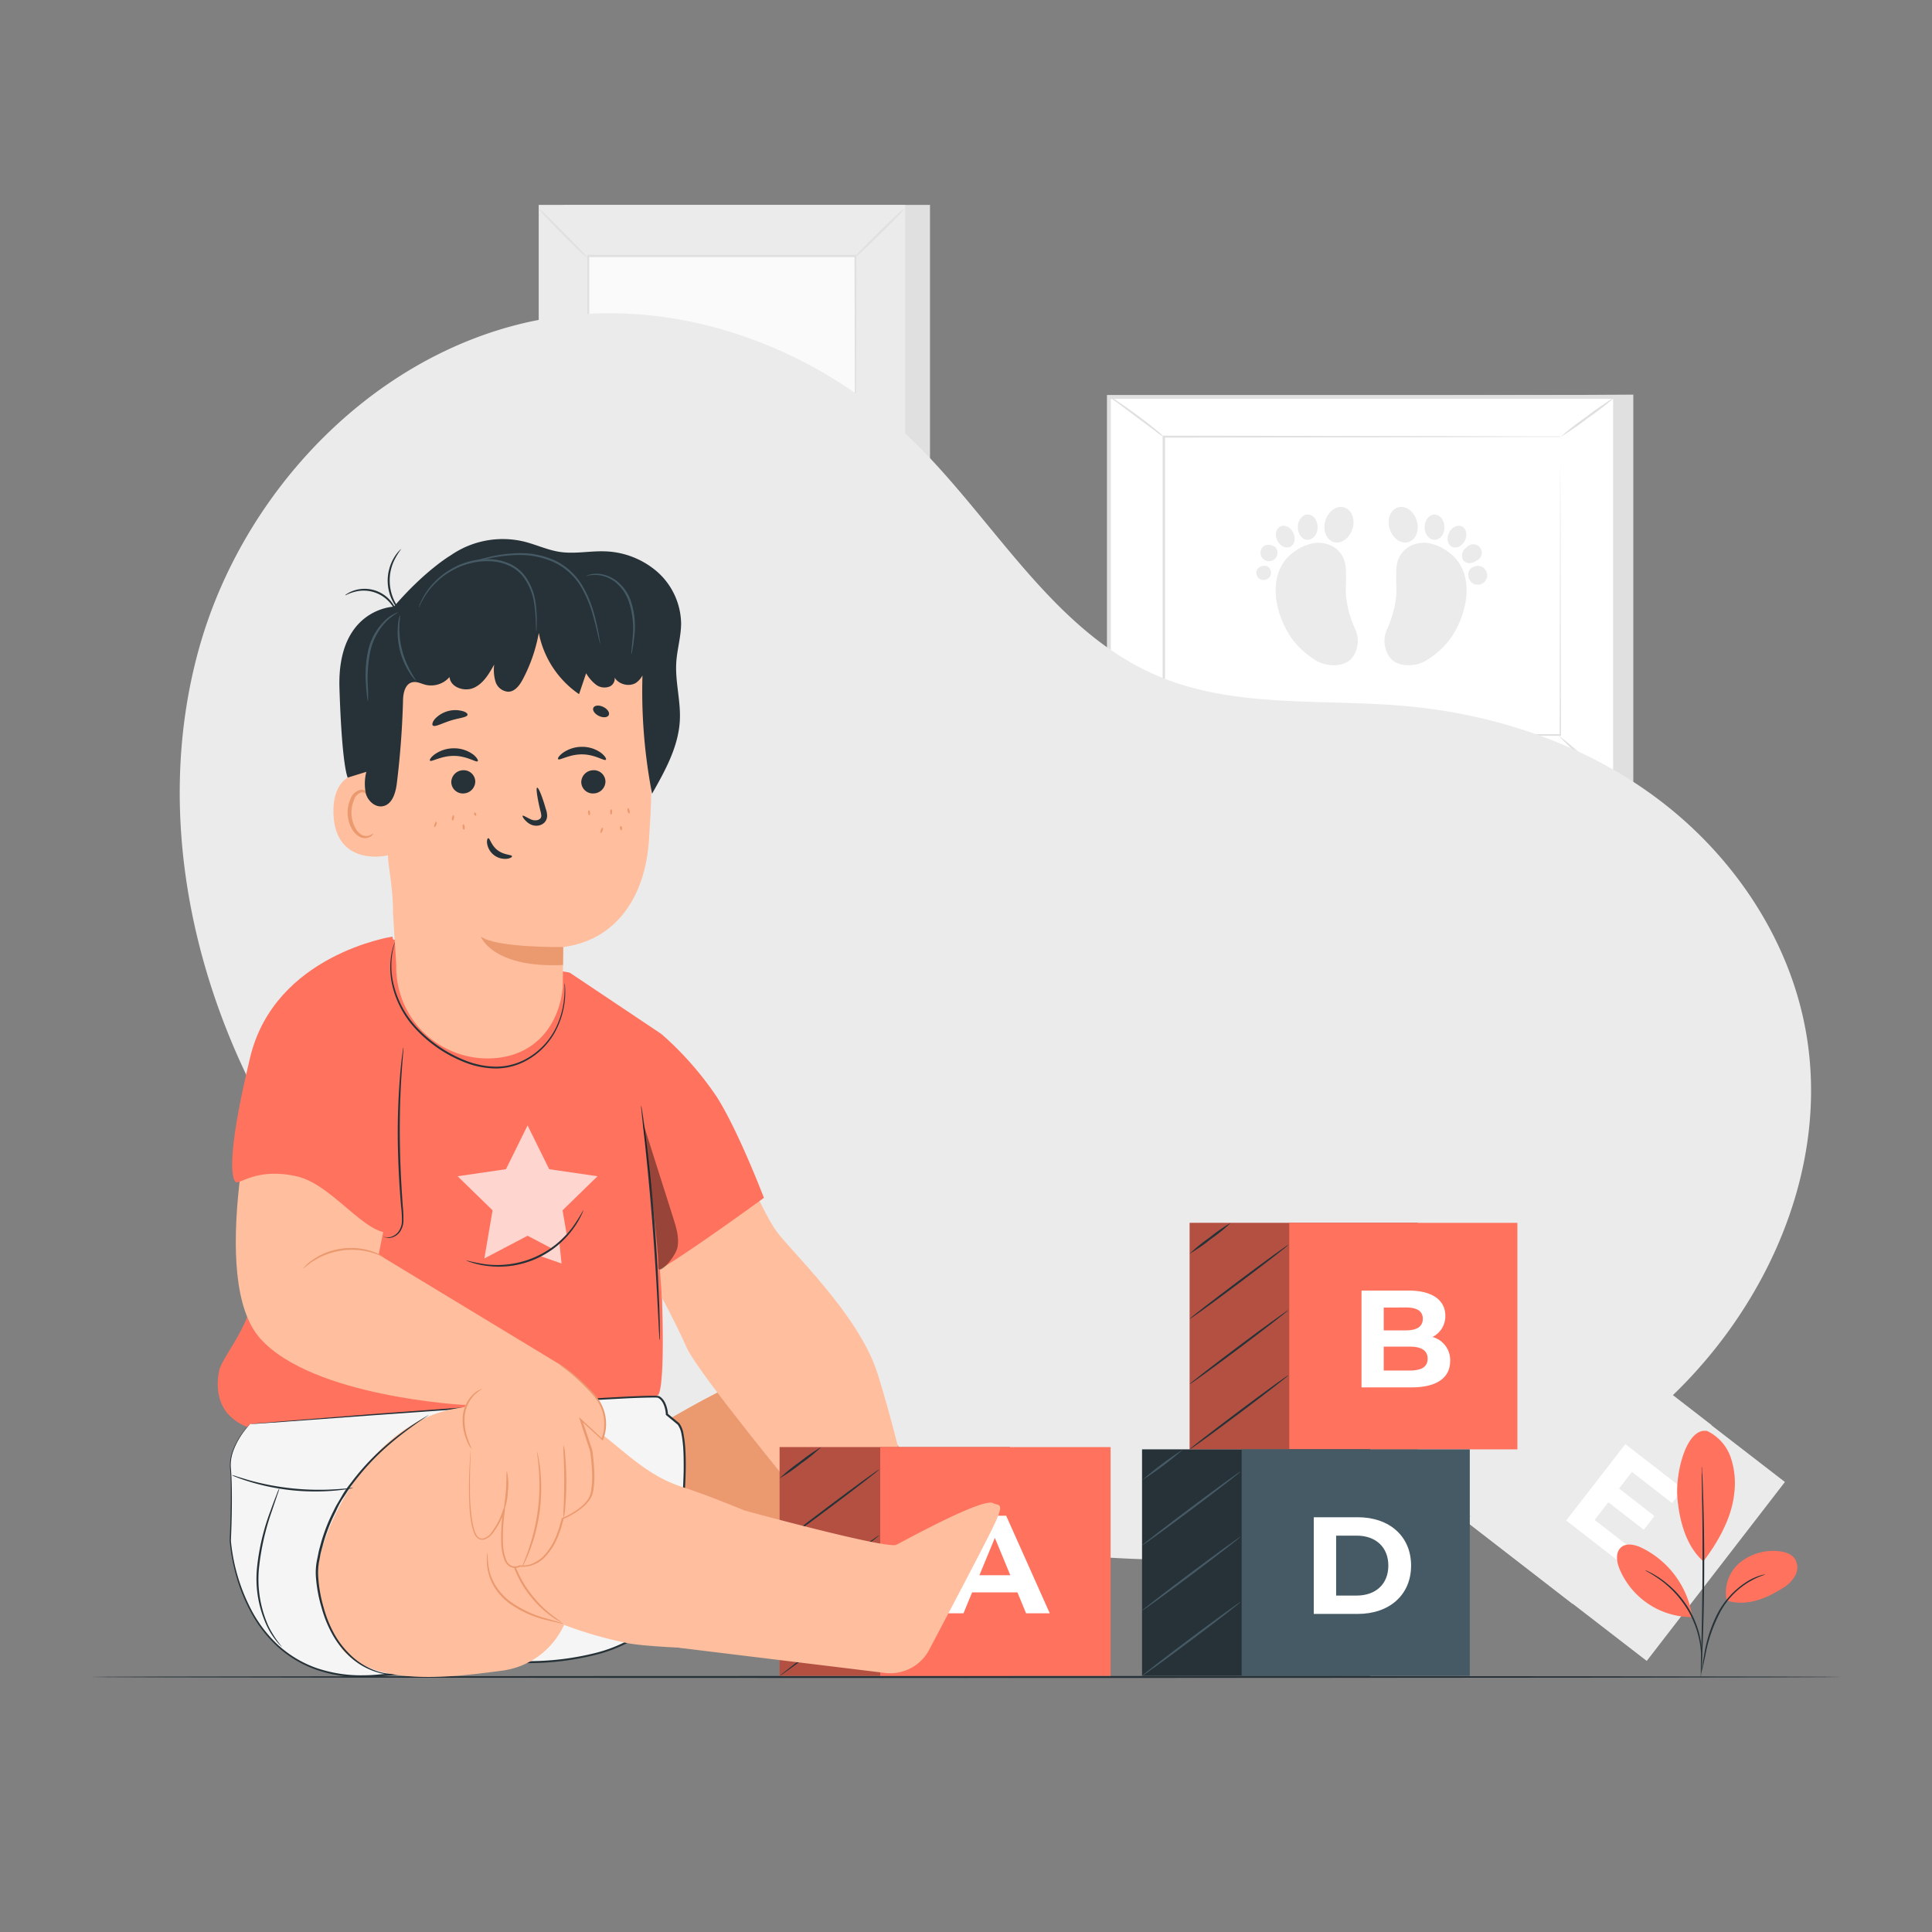 <svg xmlns="http://www.w3.org/2000/svg" viewBox="0 0 500 500"><rect x="0" y="0" width="500" height="500" fill="#808080" stroke="none"/><g id="background-complete"><rect x="145.84" y="53.03" width="94.84" height="98.86" style="fill:#e0e0e0"></rect><rect x="139.42" y="53.03" width="94.84" height="98.86" style="fill:#ebebeb"></rect><rect x="152.17" y="66.32" width="69.34" height="72.28" style="fill:#fafafa"></rect><path d="M152.17,139.08a13.35,13.35,0,0,1-1.73,2c-1.12,1.16-2.68,2.74-4.42,4.46s-3.35,3.25-4.52,4.35a13.37,13.37,0,0,1-2,1.69,13.43,13.43,0,0,1,1.72-2c1.11-1.16,2.68-2.74,4.43-4.46s3.35-3.26,4.53-4.36A11.88,11.88,0,0,1,152.17,139.08Z" style="fill:#e0e0e0"></path><path d="M221.51,138.9a13.06,13.06,0,0,1,2,1.73c1.16,1.12,2.74,2.68,4.45,4.42s3.26,3.35,4.35,4.52a13.37,13.37,0,0,1,1.69,2,13.11,13.11,0,0,1-1.95-1.72c-1.17-1.11-2.75-2.68-4.47-4.43s-3.26-3.35-4.35-4.53A12.34,12.34,0,0,1,221.51,138.9Z" style="fill:#e0e0e0"></path><path d="M221.32,66.51a13.06,13.06,0,0,1,1.73-2c1.12-1.16,2.68-2.74,4.42-4.46s3.35-3.25,4.52-4.34a12.62,12.62,0,0,1,2-1.69,13.11,13.11,0,0,1-1.72,2c-1.11,1.16-2.68,2.75-4.43,4.47s-3.35,3.26-4.53,4.35A12.34,12.34,0,0,1,221.32,66.51Z" style="fill:#e0e0e0"></path><path d="M152,66.69A13.9,13.9,0,0,1,150,65c-1.17-1.11-2.74-2.67-4.46-4.41s-3.26-3.35-4.35-4.53a12.78,12.78,0,0,1-1.69-2,12.89,12.89,0,0,1,1.95,1.73c1.17,1.11,2.75,2.67,4.47,4.42s3.26,3.36,4.35,4.53A12,12,0,0,1,152,66.69Z" style="fill:#e0e0e0"></path><path d="M221.32,138.6s0-.12,0-.35,0-.58,0-1q0-1.35,0-3.9c0-3.41,0-8.39-.06-14.72,0-12.66-.07-30.7-.12-52.3l.23.22-69.14,0h0l.26-.26c0,26.53,0,51.35,0,72.28l-.22-.23,50.08.12,14.06.06,3.72,0h1l.33,0h-1.24l-3.68,0-14,.06-50.22.11H152v-.22c0-20.93,0-45.75,0-72.28v-.26h.27l69.14,0h.23v.23c-.05,21.66-.09,39.75-.12,52.44,0,6.31,0,11.27-.06,14.68,0,1.67,0,3,0,3.85,0,.42,0,.75,0,1S221.32,138.6,221.32,138.6Z" style="fill:#e0e0e0"></path><rect x="193.93" y="99.6" width="1.72" height="14.54" transform="translate(2.77 218.64) rotate(-58.95)" style="fill:#e0e0e0"></rect><path d="M189,100.79a2.2,2.2,0,0,1,.75,3h0a2.2,2.2,0,0,1-3,.75l-.66-.39a2.21,2.21,0,0,1-.75-3h0a2.2,2.2,0,0,1,3-.75Z" style="fill:#ebebeb"></path><path d="M183,85.28a12.4,12.4,0,1,1-17,4.23A12.41,12.41,0,0,1,183,85.28Z" style="fill:#ebebeb"></path><path d="M183.4,85.56l-.43-.28a12.5,12.5,0,0,0-4.85-1.68c-1.77,7.28-6.53,14.22-11.72,19.4a12.28,12.28,0,0,0,3.77,3.53l.67.37C177,101.42,182.24,93.78,183.4,85.56Z" style="fill:#fafafa"></path><path d="M200.64,110.39a4.78,4.78,0,1,0,6.56-1.63A4.76,4.76,0,0,0,200.64,110.39Zm6.93,4.18a3.32,3.32,0,1,1-1.13-4.55A3.32,3.32,0,0,1,207.57,114.57Z" style="fill:#e0e0e0"></path><path d="M174,94.54c.13-.22,1.83.15,1.83.15s1-1.43,1.17-1.42.42,1.79.42,1.79a7.78,7.78,0,0,1,1.71.66c0,.18-1.57,1-1.57,1s.08,1.75-.11,1.83-1.39-1.2-1.39-1.2a7.78,7.78,0,0,1-1.78.47c-.18-.11.71-1.7.71-1.7S173.84,94.75,174,94.54Z" style="fill:#e0e0e0"></path><path d="M177.17,87.94c.08-.23,1.82-.24,1.82-.24s.63-1.61.83-1.64.8,1.65.8,1.65a7.6,7.6,0,0,1,1.81.28c.08.16-1.32,1.27-1.32,1.27s.46,1.69.29,1.82-1.62-.87-1.62-.87a7.29,7.29,0,0,1-1.63.83c-.21-.06.33-1.8.33-1.8S177.09,88.18,177.17,87.94Z" style="fill:#e0e0e0"></path><path d="M169.44,100.51c-.17.18.64,1.72.64,1.72s-1.13,1.31-1.07,1.5,1.84-.07,1.84-.07.92,1.49,1.1,1.47.5-1.76.5-1.76,1.71-.38,1.74-.59-1.53-1-1.53-1a7.61,7.61,0,0,0,0-1.84c-.15-.15-1.45,1.13-1.45,1.13S169.61,100.33,169.44,100.51Z" style="fill:#e0e0e0"></path><path d="M262.13,189s11.25,1.05,6.07,25.8-9.93,37.6-9.93,37.6-.59,5.58,3.87,5.21,13.41-4.41,16.71.27c3.43,4.86.9,11-5.82,17.63s-20.93,21.67-22.21,23-2.13,4.11,1,4.34,24.71-3.3,25.77,7.07-20.7,25.73-23.05,27.46-2.67,3-2.06,4.38,7.76-.49,14-1.24S279.89,340,280,346s-11,21.78-44.8,34.64l-16.06,4.93-12.54-11.29c-25.37-25.79-28.87-44.73-26.26-50.17s9.36-2.58,14.67.69,11,8,12.17,6.95,1.37-2.3-.05-4.85-14.78-25.59-9.49-34.57,23.47,3.26,26.37,4.33,3.25-1.8,2.67-3.54-7.22-21.38-10.57-30.2-3.09-15.47,2.06-18.45c5-2.88,11.4,4.52,15.3,6.72s5.69-3.12,5.69-3.12,1-13.66,6.66-38.31S262.36,189,262.36,189" style="fill:#f5f5f5"></path><path d="M257.54,211.12a3.56,3.56,0,0,1-.07.46c-.07.33-.16.77-.27,1.33L256.1,218,252,236.69c-3.42,15.83-8.13,37.63-13.33,61.72s-9.92,45.94-13.51,61.7c-1.81,7.85-3.28,14.21-4.31,18.65-.52,2.17-.93,3.87-1.22,5.06-.14.55-.25,1-.33,1.31a1.92,1.92,0,0,1-.14.44,3.92,3.92,0,0,1,.07-.45c.07-.33.16-.77.27-1.33l1.1-5.09L224.7,360c3.47-15.78,8.17-37.61,13.33-61.73s9.92-45.93,13.51-61.69c1.81-7.85,3.28-14.21,4.31-18.65.52-2.17.93-3.87,1.22-5.06l.33-1.32A2.57,2.57,0,0,1,257.54,211.12Z" style="fill:#e0e0e0"></path><path d="M266.57,264a37.9,37.9,0,0,1-3.53,2.83l-8.61,6.67c-3.36,2.61-6.42,5-8.69,6.59-1.13.81-2.07,1.45-2.72,1.87a4.11,4.11,0,0,1-1.07.59c0-.07,1.33-1.11,3.52-2.83L254,273c3.36-2.61,6.46-4.92,8.74-6.52,1.14-.8,2.08-1.44,2.74-1.86A4.08,4.08,0,0,1,266.57,264Z" style="fill:#e0e0e0"></path><path d="M240.56,281.81c-.15.1-4.85-6.32-10.5-14.35s-10.11-14.62-10-14.72,4.85,6.32,10.51,14.35S240.71,281.71,240.56,281.81Z" style="fill:#e0e0e0"></path><path d="M233.47,324.79a4.57,4.57,0,0,1-1.07-.64c-.67-.44-1.6-1.11-2.75-2-2.29-1.7-5.4-4.12-8.69-7s-6.13-5.59-8.13-7.62c-1-1-1.79-1.86-2.33-2.45a4.71,4.71,0,0,1-.78-1,37.83,37.83,0,0,1,3.43,3.09c2.08,1.94,5,4.61,8.24,7.46s6.33,5.32,8.54,7.11A36.86,36.86,0,0,1,233.47,324.79Z" style="fill:#e0e0e0"></path><path d="M260.53,313.84a26.1,26.1,0,0,1-3.88,1.76c-2.43,1-5.81,2.37-9.55,3.83s-7.14,2.74-9.61,3.64a28,28,0,0,1-4.06,1.33,28.75,28.75,0,0,1,3.89-1.76c2.43-1,5.8-2.36,9.55-3.82s7.14-2.75,9.61-3.65A28.59,28.59,0,0,1,260.53,313.84Z" style="fill:#e0e0e0"></path><path d="M259.09,352.58a6.39,6.39,0,0,1-1.32.64l-3.7,1.51c-3.14,1.25-7.48,2.93-12.29,4.75s-9.19,3.44-12.37,4.58l-3.77,1.32a6.36,6.36,0,0,1-1.41.4,6,6,0,0,1,1.32-.64l3.7-1.51c3.14-1.25,7.48-2.93,12.29-4.75s9.19-3.44,12.36-4.58l3.78-1.32A6.21,6.21,0,0,1,259.09,352.58Z" style="fill:#e0e0e0"></path><path d="M225,365.23a7.83,7.83,0,0,1-1.29-.89c-.81-.61-2-1.52-3.37-2.65-2.81-2.28-6.62-5.51-10.69-9.24s-7.62-7.25-10.13-9.85c-1.25-1.31-2.25-2.38-2.93-3.13a7.85,7.85,0,0,1-1-1.21,6.39,6.39,0,0,1,1.19,1l3.07,3c2.59,2.52,6.18,6,10.24,9.7s7.82,7,10.55,9.37l3.23,2.8A7.23,7.23,0,0,1,225,365.23Z" style="fill:#e0e0e0"></path><rect x="372.32" y="344.33" width="58.62" height="59.04" transform="translate(-139.92 462.16) rotate(-52.21)" style="fill:#e0e0e0"></rect><rect x="392.69" y="360.13" width="58.62" height="59.04" transform="matrix(0.61, -0.79, 0.79, 0.61, -144.51, 484.38)" style="fill:#ebebeb"></rect><path d="M423.47,401.7l-2.85,3.67-15.3-11.87,15.32-19.76,14.94,11.58L432.74,389l-10.4-8.06L419,385.22l9.17,7.12-2.75,3.56-9.18-7.12-3.55,4.58Z" style="fill:#fff"></path><path d="M392.24,379.43c0,.14-7.15.15-15.95,0s-16-.37-16-.51,7.14-.15,16,0S392.24,379.28,392.24,379.43Z" style="fill:#ebebeb"></path><path d="M402.58,366.09c0,.14-7.14.15-15.95,0s-15.95-.37-15.95-.51,7.15-.15,16,0S402.58,366,402.58,366.09Z" style="fill:#ebebeb"></path><path d="M412.92,352.75c0,.15-7.14.15-15.95,0s-16-.37-16-.51,7.15-.15,16,0S412.93,352.61,412.92,352.75Z" style="fill:#ebebeb"></path><path d="M404.68,339.12a41.26,41.26,0,0,1-6.66.16,41.94,41.94,0,0,1-6.66-.37,43.69,43.69,0,0,1,6.67-.15A44.17,44.17,0,0,1,404.68,339.12Z" style="fill:#ebebeb"></path><rect x="294.66" y="257.86" width="59.04" height="58.62" style="fill:#ebebeb"></rect><rect x="320.44" y="257.86" width="59.04" height="58.62" style="fill:#f5f5f5"></rect><path d="M337.56,287.93c0-7.54,5.79-12.93,13.58-12.93a12.91,12.91,0,0,1,10.29,4.43l-3.72,3.43a8,8,0,0,0-6.29-2.93,8,8,0,0,0,0,16,8,8,0,0,0,6.29-3l3.72,3.43c-2.36,2.9-6,4.47-10.33,4.47C343.35,300.87,337.56,295.47,337.56,287.93Z" style="fill:#fff"></path><path d="M320.17,297.33c.09.12-5.55,4.5-12.6,9.78s-12.83,9.49-12.91,9.37,5.55-4.49,12.6-9.78S320.09,297.22,320.17,297.33Z" style="fill:#e0e0e0"></path><path d="M320.17,280.45c.09.12-5.55,4.5-12.6,9.79s-12.83,9.48-12.91,9.36,5.55-4.49,12.6-9.78S320.09,280.34,320.17,280.45Z" style="fill:#e0e0e0"></path><path d="M320.17,263.58c.09.11-5.55,4.49-12.6,9.78s-12.83,9.48-12.91,9.37,5.55-4.5,12.6-9.79S320.09,263.46,320.17,263.58Z" style="fill:#e0e0e0"></path><path d="M305.3,257.86a43.1,43.1,0,0,1-5.16,4.2,43.7,43.7,0,0,1-5.48,3.79,41.48,41.48,0,0,1,5.16-4.21A42.92,42.92,0,0,1,305.3,257.86Z" style="fill:#e0e0e0"></path><polygon points="422.7 102.13 422.7 203.54 291.71 203.54 286.99 102.84 422.7 102.13" style="fill:#e0e0e0"></polygon><rect x="302.07" y="87.64" width="100.82" height="130.99" transform="translate(199.35 505.62) rotate(-90)" style="fill:#fff"></rect><path d="M418.48,204.05h-132V102.22h132Zm-131-1h130V103.22h-130Z" style="fill:#e0e0e0"></path><rect x="301.18" y="113.08" width="102.61" height="77.19" style="fill:#fff"></rect><path d="M403.79,113.08l-.49,0h-1.45l-5.59,0-21,.06-74,.12.24-.24c0,23.16,0,49.44,0,77.19h0l-.26-.26,102.61.05-.21.21c.05-23.32.08-42.59.11-56.05,0-6.73,0-12,.06-15.6,0-1.8,0-3.17,0-4.11s0-1.43,0-1.43,0,.46,0,1.38,0,2.29,0,4.07c0,3.59,0,8.85.06,15.56,0,13.49.06,32.8.11,56.18v.22h-.22l-102.61,0h-.26v-.26h0c0-27.75,0-54,0-77.19v-.23h.23l74.19.11,21,.07,5.54,0h1.89Z" style="fill:#e0e0e0"></path><path d="M287,102.49a11.94,11.94,0,0,1,2.22,1.36c1.33.89,3.15,2.16,5.11,3.61s3.71,2.83,4.94,3.86a12.52,12.52,0,0,1,1.92,1.76,12.32,12.32,0,0,1-2.14-1.47l-5-3.73-5-3.73A13.82,13.82,0,0,1,287,102.49Z" style="fill:#e0e0e0"></path><path d="M418,102.72a73.8,73.8,0,0,1-6.94,5.39,73.12,73.12,0,0,1-7.25,5,75.82,75.82,0,0,1,6.94-5.39A73.12,73.12,0,0,1,418,102.72Z" style="fill:#e0e0e0"></path><line x1="417.98" y1="203.55" x2="403.27" y2="190.27" style="fill:#fff"></line><path d="M403.27,190.27a94.75,94.75,0,0,1,7.53,6.45,92.07,92.07,0,0,1,7.18,6.83,94.75,94.75,0,0,1-7.53-6.45A94.32,94.32,0,0,1,403.27,190.27Z" style="fill:#e0e0e0"></path><path d="M287,203.55a84.68,84.68,0,0,1,6.85-6.53,85.56,85.56,0,0,1,7.2-6.15,86.78,86.78,0,0,1-6.85,6.53A87.9,87.9,0,0,1,287,203.55Z" style="fill:#e0e0e0"></path><path d="M348.41,154.8a20.17,20.17,0,0,1-.08-3.23c.07-1.27,0-2.57,0-3.84-.05-4.53-3.07-7.32-7.52-7.27a11.55,11.55,0,0,0-5.77,2.26c-7.9,5.41-5,17.31,0,23.47a22.17,22.17,0,0,0,5.8,4.9c2.75,1.52,7.3,1.63,9.2-1a7.25,7.25,0,0,0,.72-7.17A27.79,27.79,0,0,1,348.41,154.8Z" style="fill:#ebebeb"></path><path d="M350,136.91c-.78,2.46-3,4-4.91,3.35s-2.86-3.11-2.07-5.58,3-4,4.91-3.35S350.83,134.44,350,136.91Z" style="fill:#ebebeb"></path><path d="M341,136.47c0,1.81-1.19,3.26-2.61,3.24s-2.54-1.5-2.52-3.31,1.19-3.26,2.61-3.24S341,134.66,341,136.47Z" style="fill:#ebebeb"></path><path d="M334.7,137.88c.7,1.46.35,3.09-.79,3.64s-2.64-.18-3.35-1.64-.35-3.09.79-3.64S334,136.42,334.7,137.88Z" style="fill:#ebebeb"></path><path d="M330.11,141.65a2.2,2.2,0,1,1-3.46.07C327.35,140.78,328.9,140.75,330.11,141.65Z" style="fill:#ebebeb"></path><path d="M328,146.58a1.9,1.9,0,1,1-2.79,1.09A2.15,2.15,0,0,1,328,146.58Z" style="fill:#ebebeb"></path><path d="M361.28,154.8a20.17,20.17,0,0,0,.08-3.23c-.06-1.27,0-2.57,0-3.84.05-4.53,3.08-7.32,7.53-7.27a11.55,11.55,0,0,1,5.76,2.26c7.91,5.41,5,17.31,0,23.47a22,22,0,0,1-5.8,4.9c-2.75,1.52-7.3,1.63-9.2-1a7.27,7.27,0,0,1-.72-7.17A27.49,27.49,0,0,0,361.28,154.8Z" style="fill:#ebebeb"></path><path d="M359.65,136.91c.79,2.46,3,4,4.92,3.35s2.85-3.11,2.07-5.58-3-4-4.92-3.35S358.87,134.44,359.65,136.91Z" style="fill:#ebebeb"></path><path d="M368.69,136.47c0,1.81,1.19,3.26,2.61,3.24s2.55-1.5,2.52-3.31-1.19-3.26-2.61-3.24S368.67,134.66,368.69,136.47Z" style="fill:#ebebeb"></path><path d="M375,137.88c-.71,1.46-.36,3.09.78,3.64s2.64-.18,3.35-1.64.36-3.09-.79-3.64S375.7,136.42,375,137.88Z" style="fill:#ebebeb"></path><path d="M379.58,141.65a2.49,2.49,0,0,0-.89,3.35c.7.94,2.25,1,3.46.07a2.2,2.2,0,1,0-2.57-3.42Z" style="fill:#ebebeb"></path><path d="M381.73,146.58A2.15,2.15,0,0,0,380,149a2.44,2.44,0,1,0,1.73-2.45Z" style="fill:#ebebeb"></path></g><g id="background-simple"><path d="M466.74,263.82c-4.95-22.8-19.13-43.15-37.81-57.14s-41.6-21.8-64.83-23.92c-21.67-2-44.41.67-64.44-7.82-27.38-11.61-42.39-40.58-63.77-61.24-23.33-22.56-56.38-35.55-88.65-32.08-45.42,4.89-83.62,42.42-95.8,86.44S50.6,260.5,75.29,298.92c24.11,37.52,59.88,66.31,98.64,88.43a10,10,0,0,0,6.08,1.26h0c40.88,6.06,81.63,14.58,123,15.08s84.17-7.75,117.52-32.17S475.53,304.21,466.74,263.82Z" style="fill:#ebebeb"></path></g><g id="Floor"><path d="M476.74,434c0,.14-101.53.26-226.73.26S23.26,434.14,23.26,434s101.5-.26,226.75-.26S476.74,433.86,476.74,434Z" style="fill:#263238"></path></g><g id="Character"><path d="M65.27,331.89c1.64,8.75-7.66,18.92-8.51,22.7s-.46,8,2,11.07a13.18,13.18,0,0,0,8.65,4.44,38.92,38.92,0,0,0,9.93-.35L108,366" style="fill:#FF725E"></path><path d="M147.44,251.72l23.72,15.87-.25,58.4s1.64,29.88-.41,34.79-105.22,12.7-105.22,12.7-1.22-38.49,0-57.73,34.35-73,34.35-73Z" style="fill:#FF725E"></path><path d="M166.37,371.37s36.09-22.85,45.7-19.21,33.11,40.73,33.11,40.73L231.6,418.06l-30.46-22.85s.66,24.51-21.52,29.14S166.37,371.37,166.37,371.37Z" style="fill:#eb996e"></path><path d="M174.6,271.07l.67.87c2.35,3,10.11,13.28,12.7,19.61,3.06,7.5,9.2,21.47,12.6,26.58S222.3,340,227.15,355.61c3.71,11.93,6.14,22.5,6.14,22.5L208.41,389s-27.6-33.39-30.67-40.2-6.44-13-6.44-13l-2.76-38.47" style="fill:#ffbe9d"></path><path d="M64.74,368.54s-5.66,5.69-5.11,11.48,0,18.74,0,18.74,2.25,39.41,40.28,34.72l36.18-3.32s20,.56,30.24-7.7,13.22-50,9.37-53.92l-3-2.48s-.11-3.4-2.12-4.51S64.74,368.54,64.74,368.54Z" style="fill:#f5f5f5"></path><path d="M64.74,368.54l.53-.06,1.57-.14,6.11-.51L95.88,366,131,363.43,152.27,362c3.73-.23,7.55-.45,11.46-.63,2-.08,3.92-.18,5.93-.15a4.93,4.93,0,0,1,.81.07,1.29,1.29,0,0,1,.39.21,2,2,0,0,1,.32.25,4.16,4.16,0,0,1,.94,1.27,8.19,8.19,0,0,1,.75,3l-.09-.18,3,2.48h0a6.24,6.24,0,0,1,1.12,2.87,30,30,0,0,1,.4,3c.16,2,.19,4.06.16,6.12a116.5,116.5,0,0,1-.89,12.52,115,115,0,0,1-2.24,12.74,52.79,52.79,0,0,1-4.42,12.5,17.34,17.34,0,0,1-2.86,3.94,14.39,14.39,0,0,1-1.91,1.51,16.53,16.53,0,0,1-2,1.27,37.59,37.59,0,0,1-8.84,3.44A71.56,71.56,0,0,1,136,430.41h0L107.52,433l-6.75.61c-2.23.19-4.43.46-6.61.44a35.77,35.77,0,0,1-12.52-2,29.18,29.18,0,0,1-10.13-6.19,33.91,33.91,0,0,1-6.67-8.79,45.57,45.57,0,0,1-3.75-9.38,48.87,48.87,0,0,1-1.65-9h0c.22-5,.32-9.49.3-13.39,0-1.95-.07-3.76-.21-5.41a10.65,10.65,0,0,1,.69-4.47,19.79,19.79,0,0,1,3.1-5.35,15,15,0,0,1,1.42-1.59l-.35.41c-.24.27-.58.68-1,1.23a20.12,20.12,0,0,0-3,5.35,10.6,10.6,0,0,0-.65,4.4c.15,1.66.22,3.47.25,5.43.05,3.91,0,8.39-.24,13.4h0a48.26,48.26,0,0,0,5.43,18.19,34.19,34.19,0,0,0,6.61,8.67,29.19,29.19,0,0,0,10,6.08,35.64,35.64,0,0,0,12.37,1.92c2.17,0,4.35-.25,6.57-.44l6.75-.63L136,429.9h0a71.35,71.35,0,0,0,18.12-2.12,37,37,0,0,0,8.71-3.39,15.23,15.23,0,0,0,2-1.25,11.93,11.93,0,0,0,1.84-1.46,16.8,16.8,0,0,0,2.78-3.81,53,53,0,0,0,4.37-12.38,115.4,115.4,0,0,0,2.23-12.68,118,118,0,0,0,.89-12.46c0-2,0-4.07-.15-6.07-.1-1-.2-2-.39-2.94a6.16,6.16,0,0,0-1-2.63l0,0-3-2.48-.08-.07v-.12a7.59,7.59,0,0,0-.69-2.82,3.94,3.94,0,0,0-.83-1.13,1.78,1.78,0,0,0-.27-.21c-.09,0-.21-.16-.26-.14a4.43,4.43,0,0,0-.69-.06c-2,0-3.95.07-5.89.14-3.9.18-7.72.4-11.46.62L131,363.84,95.9,366.32,73,368l-6.11.43-1.58.1Z" style="fill:#263238"></path><path d="M88.84,427.17s-9.09-11.6-6.06-24.28,15.1-34.73,34.83-38.31,28.32-.83,36.57,5.37S167.49,382,177.08,385,214,399.86,214,399.86l-3.58,27.31s-39.16-.07-48.38-2a104.54,104.54,0,0,1-16.06-4.66,20.55,20.55,0,0,1-16,11.85C118.43,433.87,97.66,436.83,88.84,427.17Z" style="fill:#ffbe9d"></path><path d="M171.16,267.59a83.61,83.61,0,0,1,14.36,16.31C191.17,292.82,197.7,310,197.7,310s-28.06,20.48-30.24,20S159,293,159,293Z" style="fill:#FF725E"></path><path d="M170.7,346.83a2.74,2.74,0,0,1-.07-.62c0-.46-.06-1-.1-1.77-.08-1.6-.19-3.81-.33-6.52-.28-5.5-.72-13.1-1.38-21.48s-1.43-16-2-21.44c-.3-2.69-.54-4.89-.71-6.48-.07-.73-.13-1.31-.18-1.77a4.81,4.81,0,0,1,0-.62,2.27,2.27,0,0,1,.13.61c.08.45.17,1,.28,1.75.23,1.52.53,3.74.87,6.47.69,5.47,1.51,13.05,2.18,21.44s1,16,1.23,21.51c.09,2.75.14,5,.16,6.53v1.77A2.45,2.45,0,0,1,170.7,346.83Z" style="fill:#263238"></path><path d="M101.77,433.31a11.42,11.42,0,0,1-3.46-.34,18,18,0,0,1-8.19-4.64,23.53,23.53,0,0,1-4-5.18,30.77,30.77,0,0,1-2.87-7A37.17,37.17,0,0,1,81.75,408a16.54,16.54,0,0,1,.32-4.42l.45-2.2c.19-.73.39-1.47.59-2.21a46,46,0,0,1,3.28-8.29c.61-1.31,1.4-2.5,2.08-3.71s1.48-2.31,2.31-3.35a61.51,61.51,0,0,1,9.62-10.21A69,69,0,0,1,111,366.15s-.24.19-.73.53l-2.12,1.44c-1.81,1.3-4.45,3.17-7.46,5.78a62.81,62.81,0,0,0-9.48,10.21c-.81,1-1.5,2.2-2.27,3.34s-1.44,2.37-2,3.67a45.42,45.42,0,0,0-3.24,8.21c-.19.73-.39,1.46-.59,2.18s-.29,1.46-.44,2.18a16,16,0,0,0-.32,4.29,36.47,36.47,0,0,0,1.42,8.08,31.12,31.12,0,0,0,2.78,6.87,22.88,22.88,0,0,0,3.92,5.13,18.08,18.08,0,0,0,8,4.71A22.29,22.29,0,0,0,101.77,433.31Z" style="fill:#263238"></path><path d="M91.41,385.06a5.35,5.35,0,0,1-1.23.27c-.8.15-2,.3-3.4.43a58.46,58.46,0,0,1-22.41-2.36c-1.38-.43-2.49-.82-3.24-1.13a7.06,7.06,0,0,1-1.15-.52,4.93,4.93,0,0,1,1.22.33c.77.25,1.88.58,3.27,1a67.9,67.9,0,0,0,22.28,2.35c1.44-.09,2.6-.19,3.4-.27A6.28,6.28,0,0,1,91.41,385.06Z" style="fill:#263238"></path><path d="M73,426.23s-.13-.08-.34-.29a11.23,11.23,0,0,1-.86-.93,19.15,19.15,0,0,1-2.58-3.91A28.92,28.92,0,0,1,66.49,406,58.54,58.54,0,0,1,70,391c.66-1.85,1.23-3.34,1.64-4.36a10.16,10.16,0,0,1,.68-1.57,11.28,11.28,0,0,1-.49,1.64l-1.49,4.41A64.51,64.51,0,0,0,67,406.07a29.66,29.66,0,0,0,2.52,14.87A27.92,27.92,0,0,0,73,426.23Z" style="fill:#263238"></path><rect x="201.76" y="374.51" width="59.62" height="59.2" style="fill:#FF725E"></rect><g style="opacity:0.3"><rect x="201.76" y="374.51" width="59.62" height="59.2"></rect></g><rect x="227.8" y="374.51" width="59.62" height="59.2" style="fill:#FF725E"></rect><path d="M263.31,412.11H251.58l-2.23,5.41h-6l11.26-25.26h5.78l11.29,25.26h-6.13Zm-1.84-4.44-4-9.67-4,9.67Z" style="fill:#fff"></path><path d="M227.53,414.38c.09.11-5.61,4.54-12.73,9.87s-13,9.58-13,9.47,5.61-4.54,12.73-9.88S227.44,414.26,227.53,414.38Z" style="fill:#263238"></path><path d="M227.53,397.33c.09.12-5.61,4.54-12.73,9.88s-13,9.58-13,9.46,5.61-4.53,12.73-9.88S227.44,397.22,227.53,397.33Z" style="fill:#263238"></path><path d="M227.53,380.29c.09.12-5.61,4.54-12.73,9.88s-13,9.57-13,9.46,5.61-4.54,12.73-9.88S227.44,380.18,227.53,380.29Z" style="fill:#263238"></path><path d="M212.52,374.51a44.41,44.41,0,0,1-5.22,4.25,44.65,44.65,0,0,1-5.54,3.83,43.4,43.4,0,0,1,5.22-4.25A43.81,43.81,0,0,1,212.52,374.51Z" style="fill:#263238"></path><path d="M193,391s36.62,10,39,8.78S254.28,387.6,257,389c1.53.8,3.21-.43,0,6.22-2.26,4.68-11.35,21.93-16.52,31.73a11.39,11.39,0,0,1-11.44,6l-53.26-6.5Z" style="fill:#ffbe9d"></path><path d="M131.33,397.36c.1,0,.2,1.53.77,3.94a29.77,29.77,0,0,0,1.3,4.13,33.26,33.26,0,0,0,2.38,4.73A34.46,34.46,0,0,0,139,414.4a29.28,29.28,0,0,0,3.12,3c1.9,1.57,3.24,2.35,3.19,2.43a4.15,4.15,0,0,1-1-.49,8.49,8.49,0,0,1-1.08-.67,16.59,16.59,0,0,1-1.37-1,27.09,27.09,0,0,1-3.25-3,30.14,30.14,0,0,1-3.27-4.29A30.85,30.85,0,0,1,133,405.6a26.84,26.84,0,0,1-1.21-4.22,16.14,16.14,0,0,1-.28-1.67,9.41,9.41,0,0,1-.12-1.26A4.8,4.8,0,0,1,131.33,397.36Z" style="fill:#eb996e"></path><path d="M145.86,420.2a4.75,4.75,0,0,1-1.16-.18c-.74-.15-1.82-.38-3.13-.72a27.6,27.6,0,0,1-9.68-4.31,15.4,15.4,0,0,1-4-4.33,13.81,13.81,0,0,1-1.69-4.5,12.87,12.87,0,0,1-.18-3.23,4,4,0,0,1,.19-1.17,21.58,21.58,0,0,0,.36,4.33,13.92,13.92,0,0,0,1.73,4.32,15.46,15.46,0,0,0,3.88,4.16,29.58,29.58,0,0,0,9.47,4.37l3.08.89A5.86,5.86,0,0,1,145.86,420.2Z" style="fill:#eb996e"></path><path d="M99.63,242.77s-25.92,7.11-30,23.5-15.79,65-2.28,80.14,52.82,17.19,52.82,17.19l25.79-9.83L98,324.71s5-25,5.76-29.89S99.63,242.77,99.63,242.77Z" style="fill:#ffbe9d"></path><path d="M101.53,242.4S71.15,247,64.74,273.64,60.12,305.13,61,305.91s5.36-3.81,15.75-1.49,19.77,18.72,26.72,13.65,6.18-47,6.18-47Z" style="fill:#FF725E"></path><path d="M99.13,319.93s.17.09.5.2a2.55,2.55,0,0,0,1.46,0,3.86,3.86,0,0,0,1.94-1.26,4.93,4.93,0,0,0,1-2.91,32,32,0,0,0-.24-3.86c-.12-1.4-.23-2.89-.34-4.46-.21-3.15-.38-6.61-.46-10.25a182.3,182.3,0,0,1,.51-18.63c.19-2.38.4-4.3.57-5.62l.22-1.52a1.81,1.81,0,0,1,.11-.53,2.22,2.22,0,0,1,0,.54c0,.41-.07.91-.12,1.53-.1,1.33-.26,3.25-.41,5.62-.29,4.75-.52,11.33-.35,18.6.08,3.63.23,7.08.42,10.23.1,1.56.2,3.05.29,4.46a31.52,31.52,0,0,1,.18,3.91,5.15,5.15,0,0,1-1.1,3.07,3.86,3.86,0,0,1-2.11,1.27,2.52,2.52,0,0,1-1.55-.13A1.42,1.42,0,0,1,99.13,319.93Z" style="fill:#263238"></path><path d="M124.34,356.09s-8.32,9.83-2.52,19.25c0,0-1.68,22.12,2.52,22.92,3.86.74,6.14-7.78,6.14-7.78s-2.86,17.61,4.1,14.74c0,0,7.78,1.64,11-12.28,0,0,6.14-2.46,7.37-6.14s0-11.46,0-11.46l-2.64-8,5.51,5.09a11.08,11.08,0,0,0-2.46-11.87c-5.32-5.73-8.88-7.57-8.88-7.57Z" style="fill:#ffbe9d"></path><path d="M144.68,353a2.28,2.28,0,0,1,.4.2c.25.14.61.37,1.07.69A37.93,37.93,0,0,1,150,357c.79.72,1.64,1.53,2.54,2.45a19.24,19.24,0,0,1,2.68,3.23,11.18,11.18,0,0,1,.87,9.89l-.1.26-.22-.2-5.52-5.08.36-.23c.85,2.53,1.74,5.19,2.66,7.95v0c.24,1.64.41,3.31.5,5a24.38,24.38,0,0,1-.2,5.31,6.27,6.27,0,0,1-1,2.6,10.19,10.19,0,0,1-1.94,2.05,20.37,20.37,0,0,1-4.88,2.88l.15-.18-.56,2.07c-.19.71-.49,1.4-.73,2.11a16.82,16.82,0,0,1-3.72,6,8,8,0,0,1-6.35,2.33h.15a3.15,3.15,0,0,1-2.52.11,3.4,3.4,0,0,1-1.64-1.87,14,14,0,0,1-.82-4.59,46.75,46.75,0,0,1,.57-8.66l.44.1a19.61,19.61,0,0,1-3.44,6.57,4.76,4.76,0,0,1-1.42,1.1,2.23,2.23,0,0,1-1.79.15,2.49,2.49,0,0,1-1.21-1.25,8.84,8.84,0,0,1-.57-1.53,30,30,0,0,1-.8-5.82c-.11-1.81-.13-3.48-.12-5,0-3,.15-5.38.25-7,.06-.78.1-1.39.14-1.84,0-.19,0-.34.05-.47s0-.15,0-.15V376c0,.45,0,1.06-.07,1.84-.06,1.61-.14,4-.12,7,0,1.5,0,3.16.17,5a30.62,30.62,0,0,0,.84,5.74,8.17,8.17,0,0,0,.55,1.45,2.18,2.18,0,0,0,1,1.06,1.91,1.91,0,0,0,1.47-.14,4.47,4.47,0,0,0,1.29-1,19.24,19.24,0,0,0,3.31-6.42l.45.1a47.65,47.65,0,0,0-.54,8.57,13.64,13.64,0,0,0,.8,4.42,3,3,0,0,0,1.38,1.6,2.7,2.7,0,0,0,2.13-.12l.06,0h.09a6.32,6.32,0,0,0,3.13-.43,9.4,9.4,0,0,0,2.75-1.78,16.34,16.34,0,0,0,3.6-5.77c.23-.69.52-1.37.71-2.07l.56-2,0-.13.12-.05a20.2,20.2,0,0,0,4.76-2.8,9.59,9.59,0,0,0,1.84-1.93,5.94,5.94,0,0,0,.91-2.41,24.47,24.47,0,0,0,.21-5.19c-.09-1.71-.25-3.38-.49-5v0c-.91-2.76-1.79-5.42-2.62-8l-.27-.82.63.59,5.49,5.1-.32.07a10.87,10.87,0,0,0-.78-9.56,19.25,19.25,0,0,0-2.6-3.2c-.89-.92-1.72-1.75-2.49-2.47a42,42,0,0,0-3.73-3.14c-.45-.33-.8-.58-1-.74A3.59,3.59,0,0,1,144.68,353Z" style="fill:#eb996e"></path><path d="M145.87,373.94a13.15,13.15,0,0,1,.4,2.76c.16,1.72.3,4.1.3,6.73s-.14,5-.3,6.73a13.85,13.85,0,0,1-.4,2.76,15.58,15.58,0,0,1,0-2.79c.07-1.71.14-4.08.15-6.7s-.08-5-.15-6.7A18.36,18.36,0,0,1,145.87,373.94Z" style="fill:#eb996e"></path><path d="M139,375.75a5.73,5.73,0,0,1,.3,1.17,30.85,30.85,0,0,1,.5,3.26,45.66,45.66,0,0,1-2.8,21.38,32.38,32.38,0,0,1-1.33,3,5.77,5.77,0,0,1-.59,1.06c-.09,0,.65-1.59,1.57-4.2a51,51,0,0,0,2.79-21.22C139.24,377.46,138.92,375.77,139,375.75Z" style="fill:#eb996e"></path><path d="M131.19,380.79a15.27,15.27,0,0,1,.24,5.25,15.11,15.11,0,0,1-1.08,5.15c-.15,0,.33-2.32.56-5.19S131,380.8,131.19,380.79Z" style="fill:#eb996e"></path><path d="M124.75,359.45a14.37,14.37,0,0,0-2,1.57,9.27,9.27,0,0,0-2.49,5.49,14.33,14.33,0,0,0,.87,6.08c.53,1.51,1,2.4.91,2.44a8.3,8.3,0,0,1-1.26-2.31,13.15,13.15,0,0,1-1-6.27,9,9,0,0,1,2.76-5.7,6.49,6.49,0,0,1,1.61-1.09C124.49,359.48,124.74,359.42,124.75,359.45Z" style="fill:#eb996e"></path><path d="M99.33,325.33c0,.09-1.14-.55-3.06-1.13a18.31,18.31,0,0,0-3.46-.67,20.2,20.2,0,0,0-4.3.09,20.55,20.55,0,0,0-4.16,1.08,18.44,18.44,0,0,0-3.15,1.58c-1.69,1.08-2.57,2-2.64,1.91s.18-.26.58-.67a6,6,0,0,1,.76-.71A12.53,12.53,0,0,1,81,326a16.84,16.84,0,0,1,3.17-1.72,17.92,17.92,0,0,1,8.69-1.2,16.69,16.69,0,0,1,3.52.8,10,10,0,0,1,1.28.51,7.92,7.92,0,0,1,.93.47C99.09,325.12,99.35,325.29,99.33,325.33Z" style="fill:#eb996e"></path><path d="M145.65,255.47l.11-10.38c13.43-1.74,21.33-12.67,22.22-28.17.48-8.25.81-9.25.23-27.07A117.22,117.22,0,0,0,162,157.07S151.13,143.45,130.55,145s-31.2,29.1-31.2,29.1.14,42,1.35,50.43,1,11.51,1,11.51l.85,13.64a23.63,23.63,0,0,0,22.65,24.22h0C137.75,274.38,144.68,265.81,145.65,255.47Z" style="fill:#ffbe9d"></path><path d="M100.37,200.42c-.36-.16-14.43-4.38-14.08,10S101,221.5,101,221.09,100.37,200.42,100.37,200.42Z" style="fill:#ffbe9d"></path><path d="M96.51,215.74c-.07,0-.25.18-.67.39a2.51,2.51,0,0,1-1.87.08c-1.54-.52-2.88-2.9-3-5.49a8.25,8.25,0,0,1,.62-3.61,2.88,2.88,0,0,1,1.83-2,1.27,1.27,0,0,1,1.5.65c.2.4.12.69.2.71s.3-.25.17-.84a1.59,1.59,0,0,0-.59-.89,1.89,1.89,0,0,0-1.39-.33,3.52,3.52,0,0,0-2.57,2.29,8.57,8.57,0,0,0-.77,4c.16,2.89,1.71,5.57,3.81,6.12a2.67,2.67,0,0,0,2.28-.43C96.49,216.09,96.56,215.77,96.51,215.74Z" style="fill:#eb996e"></path><path d="M156.69,202.2a3.14,3.14,0,0,1-3.05,3.14,3,3,0,0,1-3.21-2.85,3.14,3.14,0,0,1,3-3.15A3,3,0,0,1,156.69,202.2Z" style="fill:#263238"></path><path d="M156.79,196.62c-.4.41-2.76-1.37-6.13-1.39s-5.86,1.66-6.22,1.24c-.18-.18.22-.92,1.31-1.69a8.56,8.56,0,0,1,5-1.5,8.27,8.27,0,0,1,4.87,1.61C156.63,195.7,157,196.44,156.79,196.62Z" style="fill:#263238"></path><path d="M123,202.2a3.14,3.14,0,0,1-3,3.14,3,3,0,0,1-3.21-2.85,3.13,3.13,0,0,1,3-3.15A3,3,0,0,1,123,202.2Z" style="fill:#263238"></path><path d="M123.63,197c-.39.41-2.76-1.37-6.13-1.38s-5.85,1.65-6.22,1.23c-.17-.18.22-.92,1.31-1.69a8.59,8.59,0,0,1,5-1.5,8.3,8.3,0,0,1,4.88,1.61C123.47,196.08,123.82,196.82,123.63,197Z" style="fill:#263238"></path><path d="M121,185c-.19.71-2.22.79-4.46,1.51s-4,1.73-4.53,1.24c-.25-.24-.1-.9.53-1.67A7.23,7.23,0,0,1,119.6,184C120.56,184.23,121.05,184.69,121,185Z" style="fill:#263238"></path><path d="M157.55,185.06c-.3.65-1.45.75-2.55.23s-1.75-1.47-1.44-2.12,1.45-.76,2.55-.23S157.86,184.41,157.55,185.06Z" style="fill:#263238"></path><path d="M132.51,221.58c.05.2-.4.56-1.3.67a4.71,4.71,0,0,1-5.14-3.9c-.13-.89.09-1.43.3-1.43.42,0,.77,1.9,2.45,3.15S132.41,221.16,132.51,221.58Z" style="fill:#263238"></path><path d="M145.76,245.09s-17.25.28-21.32-2.7c0,0,3,8.22,21.27,7.34Z" style="fill:#eb996e"></path><path d="M94.81,199.75a12.2,12.2,0,0,0-.08,5.79c.59,1.85,2.43,3.47,4.34,3.11,2.48-.46,3.34-3.52,3.64-6,.86-7,1.39-14.07,1.59-21.14,0-2,.48-4.49,2.41-4.94,1.12-.27,2.24.34,3.36.64a6.29,6.29,0,0,0,6.27-2c.23,2.7,3.89,3.91,6.35,2.77s3.91-3.67,5.21-6a10.67,10.67,0,0,0,.35,4.47,3.7,3.7,0,0,0,3.35,2.57c1.75-.08,2.94-1.76,3.75-3.31a41.21,41.21,0,0,0,4.09-11.91,25,25,0,0,0,10.42,15.85l1.83-5.41a10.37,10.37,0,0,0,2.51,2.92,3.64,3.64,0,0,0,3.65.48,2.25,2.25,0,0,0,.86-3.26c.44,2.43,3.73,3.62,5.85,2.36a5.44,5.44,0,0,0,1.92-6.53,139.5,139.5,0,0,0,2.27,35.21c3.41-6,6.9-12.28,7.2-19.18.22-4.95-1.24-9.87-.93-14.81.21-3.38,1.24-6.69,1.25-10.08a18.24,18.24,0,0,0-6.15-13.35,21.69,21.69,0,0,0-13.84-5.32c-3.79-.09-7.6.71-11.35.16-3.19-.47-6.15-1.89-9.27-2.67a23.62,23.62,0,0,0-19,3.54s-6.6,3.84-14.73,13.29c0,0-14.74.44-14.08,21.11S90,201.24,90,201.24Z" style="fill:#263238"></path><path d="M102.93,159.73c-.1,0-.27-.95-1-2.28a8.94,8.94,0,0,0-10.2-4.27c-1.49.39-2.3.94-2.35.86s.16-.19.54-.43a7.53,7.53,0,0,1,1.71-.79,8.81,8.81,0,0,1,10.62,4.45,7.59,7.59,0,0,1,.65,1.77A1.65,1.65,0,0,1,102.93,159.73Z" style="fill:#263238"></path><path d="M104.75,159.3a2,2,0,0,1-.62-.44,9.62,9.62,0,0,1-1.42-1.53,11.65,11.65,0,0,1-.71-13.06,9.52,9.52,0,0,1,1.25-1.67c.34-.36.55-.53.57-.51s-.69.84-1.5,2.36a12.08,12.08,0,0,0,.69,12.66C104,158.53,104.82,159.23,104.75,159.3Z" style="fill:#263238"></path><path d="M139,203.85c.21-.06.61.69,1.09,1.93.24.63.49,1.37.76,2.21l.39,1.32a5.66,5.66,0,0,1,.35,1.62,2.54,2.54,0,0,1-.67,1.92,2.9,2.9,0,0,1-1.63.81,3.46,3.46,0,0,1-1.55-.13,4.37,4.37,0,0,1-1.1-.59c-1.15-.93-1.5-1.69-1.38-1.83s.87.35,2,.88a2.64,2.64,0,0,0,1.81.25,1.53,1.53,0,0,0,.78-.43,1.09,1.09,0,0,0,.23-.82,5.77,5.77,0,0,0-.26-1.26c-.1-.47-.21-.91-.31-1.35-.19-.86-.33-1.65-.44-2.31C138.85,204.75,138.82,203.9,139,203.85Z" style="fill:#263238"></path><path d="M95.22,181.53a3.89,3.89,0,0,1-.19-1c-.08-.65-.18-1.6-.27-2.79a31.08,31.08,0,0,1,.48-9.25,15.68,15.68,0,0,1,4.52-8.05,10.46,10.46,0,0,1,2.33-1.6,3,3,0,0,1,1-.37,18.14,18.14,0,0,0-3,2.24,16.18,16.18,0,0,0-4.26,7.9,35.47,35.47,0,0,0-.63,9.11A35.52,35.52,0,0,1,95.22,181.53Z" style="fill:#455a64"></path><path d="M107.68,176.17A8.16,8.16,0,0,1,106,174.1a19.37,19.37,0,0,1-3-12.38,8.39,8.39,0,0,1,.56-2.61c.09,0-.11,1-.19,2.64A22.63,22.63,0,0,0,104,168a22.87,22.87,0,0,0,2.35,5.87C107.12,175.32,107.75,176.12,107.68,176.17Z" style="fill:#455a64"></path><path d="M138.77,163.44a1.47,1.47,0,0,1-.05-.49c0-.38,0-.85-.05-1.42a40.36,40.36,0,0,0-.4-5.16,15.34,15.34,0,0,0-2.78-7,9.8,9.8,0,0,0-3.4-2.81,12.77,12.77,0,0,0-4.6-1.27,18.14,18.14,0,0,0-9.08,1.64A22,22,0,0,0,114.9,149a20.87,20.87,0,0,0-2.65,2.36,18.62,18.62,0,0,0-3,4.18c-.59,1.07-.83,1.71-.88,1.69a1.57,1.57,0,0,1,.14-.48,11.38,11.38,0,0,1,.56-1.31,17.45,17.45,0,0,1,2.93-4.33,20.69,20.69,0,0,1,2.66-2.46,21.27,21.27,0,0,1,3.57-2.16,18.24,18.24,0,0,1,9.33-1.73,13.24,13.24,0,0,1,4.78,1.34,10.16,10.16,0,0,1,3.55,3,15.32,15.32,0,0,1,2.77,7.24,35,35,0,0,1,.24,5.22c0,.62,0,1.1-.06,1.42A1.91,1.91,0,0,1,138.77,163.44Z" style="fill:#455a64"></path><path d="M155.28,166.61a2.8,2.8,0,0,1-.14-.49c-.09-.39-.2-.86-.33-1.44-.28-1.24-.67-3.05-1.31-5.24a31.05,31.05,0,0,0-3-7.35,16.47,16.47,0,0,0-7-6.52,21.53,21.53,0,0,0-9.44-1.94,38.3,38.3,0,0,0-7.91,1c-2.22.49-4,1-5.24,1.32l-1.42.37a2.76,2.76,0,0,1-.51.1,1.58,1.58,0,0,1,.48-.2l1.39-.47c1.22-.38,3-.94,5.22-1.48a36.72,36.72,0,0,1,8-1.11,21.55,21.55,0,0,1,9.67,1.95,16.73,16.73,0,0,1,7.15,6.75,30.52,30.52,0,0,1,3,7.49c.59,2.22.93,4,1.15,5.3.11.63.18,1.12.23,1.46A1.52,1.52,0,0,1,155.28,166.61Z" style="fill:#455a64"></path><path d="M163.39,169.32c-.09,0,.11-1.59.32-4.14a22.21,22.21,0,0,0-1.08-9.79,11.38,11.38,0,0,0-3-4.41,9.23,9.23,0,0,0-3.89-2,9.09,9.09,0,0,0-4.06.09s.08-.07.25-.14a5.37,5.37,0,0,1,.8-.26,7.31,7.31,0,0,1,3.08-.05,9.32,9.32,0,0,1,4.13,2,11.44,11.44,0,0,1,3.21,4.58,20.94,20.94,0,0,1,.95,10c-.14,1.28-.31,2.31-.43,3A5,5,0,0,1,163.39,169.32Z" style="fill:#455a64"></path><path d="M117.09,212.36c-.14,0-.19-.36-.11-.75s.25-.67.39-.65.2.37.12.76S117.24,212.39,117.09,212.36Z" style="fill:#eb996e"></path><path d="M123.11,211.11c-.13,0-.31-.11-.39-.34s0-.46.11-.5.31.1.39.33S123.25,211.06,123.11,211.11Z" style="fill:#eb996e"></path><path d="M120.06,214.74c-.14,0-.29-.28-.33-.67s0-.71.19-.73.29.29.33.68S120.2,214.73,120.06,214.74Z" style="fill:#eb996e"></path><path d="M112.47,214.05c-.14,0-.16-.39,0-.78s.32-.67.46-.62.16.38,0,.77S112.61,214.09,112.47,214.05Z" style="fill:#eb996e"></path><path d="M152.53,211c-.15,0-.29-.26-.33-.61s0-.64.19-.66.29.26.33.61S152.67,211,152.53,211Z" style="fill:#eb996e"></path><path d="M158.16,210.82c-.15,0-.26-.31-.26-.7s.11-.7.26-.7.26.32.26.7S158.3,210.82,158.16,210.82Z" style="fill:#eb996e"></path><path d="M162.82,210.54c-.15,0-.32-.27-.4-.65s0-.73.11-.76.32.27.4.65S163,210.51,162.82,210.54Z" style="fill:#eb996e"></path><path d="M155.49,215.59c-.13,0-.15-.39,0-.78s.33-.66.46-.62.16.39,0,.77S155.63,215.63,155.49,215.59Z" style="fill:#eb996e"></path><path d="M160.79,214.89c-.14,0-.29-.22-.33-.53s0-.57.19-.59.29.22.33.53S160.93,214.87,160.79,214.89Z" style="fill:#eb996e"></path><path d="M146.12,254.43a4.79,4.79,0,0,1,.1.8,19.42,19.42,0,0,1,.05,2.32,21.68,21.68,0,0,1-2,8.28,18.62,18.62,0,0,1-8.71,9,16.46,16.46,0,0,1-7.29,1.69,22.37,22.37,0,0,1-7.89-1.55,34.63,34.63,0,0,1-12.78-8.65,24.74,24.74,0,0,1-6-11,20.62,20.62,0,0,1-.29-8.49,16.85,16.85,0,0,1,.58-2.24c.18-.5.28-.76.29-.76a4.38,4.38,0,0,1-.19.79,20.29,20.29,0,0,0,0,10.62,24.76,24.76,0,0,0,6,10.8,34.68,34.68,0,0,0,12.61,8.48,22,22,0,0,0,7.71,1.53,16.15,16.15,0,0,0,7.08-1.61,18.46,18.46,0,0,0,8.59-8.7,22.31,22.31,0,0,0,2.07-8.13c.07-1,.06-1.77.06-2.3A4.16,4.16,0,0,1,146.12,254.43Z" style="fill:#263238"></path><g style="opacity:0.7"><polyline points="142.94 323.17 136.54 319.81 125.35 325.69 127.48 313.23 118.43 304.41 130.94 302.59 136.54 291.25 142.13 302.59 154.64 304.41 145.59 313.23 146.65 319.42" style="fill:#fff"></polyline></g><g style="opacity:0.7"><polygon points="139.86 325.08 145.33 327 144.79 321.74 139.86 325.08" style="fill:#fff"></polygon></g><path d="M151,313.1a6.25,6.25,0,0,1-.53,1.34,21.34,21.34,0,0,1-2,3.38,23.78,23.78,0,0,1-22.76,9.75,20.88,20.88,0,0,1-3.82-.88,7,7,0,0,1-1.33-.54,44.84,44.84,0,0,0,5.2,1.06,24.35,24.35,0,0,0,22.41-9.61A44.5,44.5,0,0,0,151,313.1Z" style="fill:#263238"></path><g style="opacity:0.4"><path d="M170.37,327.87c-.11,2.6,4.57-2.64,5-5.21s-.41-5.15-1.19-7.63l-7.83-24.66S170.59,322.87,170.37,327.87Z"></path></g></g><g id="Plant"><path d="M441.79,370.33a11.89,11.89,0,0,1,6.17,7,21.06,21.06,0,0,1,.82,9.47c-.69,6.15-4.19,12.36-7.95,17.27-5.18-4.52-6.37-12.4-6.72-16.44-.56-6.38,2.31-18.25,7.68-17.29" style="fill:#FF725E"></path><path d="M446.85,414.21a10.19,10.19,0,0,1,3.28-9.67,13.55,13.55,0,0,1,10-3.11c1.64.13,3.42.61,4.37,2a4.33,4.33,0,0,1,.06,4.4,8.74,8.74,0,0,1-3.26,3.21c-4.48,2.82-9.34,4.72-14.41,3.2" style="fill:#FF725E"></path><path d="M440.21,433.06a7.57,7.57,0,0,1,.18-1.27c.17-.88.38-2,.63-3.41a35.85,35.85,0,0,1,3.52-10.91,21.83,21.83,0,0,1,7.83-8.31,15,15,0,0,1,3.19-1.42,8.63,8.63,0,0,1,.92-.23c.21,0,.33-.06.33,0a20.24,20.24,0,0,0-11.88,10.22,38.62,38.62,0,0,0-3.6,10.75c-.31,1.44-.57,2.59-.77,3.39A6.49,6.49,0,0,1,440.21,433.06Z" style="fill:#263238"></path><path d="M440.4,379.56a2.22,2.22,0,0,1,.07.55c0,.41,0,.93.09,1.58.07,1.38.16,3.37.23,5.83.16,4.93.29,11.74.26,19.26s-.22,14.33-.42,19.26c-.1,2.46-.2,4.45-.29,5.83,0,.65-.08,1.17-.1,1.58a3.06,3.06,0,0,1-.07.55,2.33,2.33,0,0,1,0-.55c0-.41,0-.94,0-1.59,0-1.43.08-3.41.14-5.83.12-4.93.26-11.73.29-19.25s0-14.32-.12-19.25c0-2.42-.07-4.4-.09-5.83,0-.65,0-1.18,0-1.59A3.33,3.33,0,0,1,440.4,379.56Z" style="fill:#263238"></path><path d="M437.89,418a23.8,23.8,0,0,0-13-17.42c-1.73-.83-4-1.37-5.41-.08s-1.11,3.6-.41,5.39a20.3,20.3,0,0,0,18.68,12.61" style="fill:#FF725E"></path><path d="M425.75,406.36a6.82,6.82,0,0,1,1.1.48c.34.17.77.37,1.24.66s1,.58,1.58,1a21,21,0,0,1,1.8,1.37,23.14,23.14,0,0,1,1.93,1.74,26.71,26.71,0,0,1,3.65,4.7,25.7,25.7,0,0,1,2.41,5.45,20.53,20.53,0,0,1,.61,2.53,17.89,17.89,0,0,1,.31,2.24,15.76,15.76,0,0,1,.09,1.86,12.09,12.09,0,0,1,0,1.41,6.13,6.13,0,0,1-.14,1.19c-.1,0,.08-1.71-.22-4.43a20.06,20.06,0,0,0-.36-2.2,24.56,24.56,0,0,0-.64-2.48,27,27,0,0,0-2.4-5.34,27.68,27.68,0,0,0-3.57-4.64,24.75,24.75,0,0,0-1.86-1.75c-.6-.54-1.21-1-1.76-1.39C427.26,407.16,425.7,406.45,425.75,406.36Z" style="fill:#263238"></path></g><g id="Blocks"><rect x="307.88" y="316.47" width="59.04" height="58.62" style="fill:#FF725E"></rect><g style="opacity:0.3"><rect x="307.88" y="316.47" width="59.04" height="58.62"></rect></g><rect x="333.66" y="316.47" width="59.04" height="58.62" style="fill:#FF725E"></rect><path d="M375.3,352.23c0,4.32-3.43,6.82-10,6.82H352.36V334h12.22c6.25,0,9.47,2.61,9.47,6.5a6,6,0,0,1-3.33,5.51A6.17,6.17,0,0,1,375.3,352.23ZM358.11,338.4v5.9h5.75c2.83,0,4.36-1,4.36-3s-1.53-2.93-4.36-2.93Zm11.36,13.22c0-2.11-1.61-3.11-4.61-3.11h-6.75v6.18h6.75C367.86,354.69,369.47,353.76,369.47,351.62Z" style="fill:#fff"></path><path d="M333.4,355.94c.08.12-5.56,4.5-12.6,9.79s-12.83,9.48-12.92,9.36,5.55-4.49,12.6-9.78S333.31,355.83,333.4,355.94Z" style="fill:#263238"></path><path d="M333.4,339.06c.08.12-5.56,4.5-12.6,9.79s-12.83,9.48-12.92,9.37,5.55-4.5,12.6-9.79S333.31,339,333.4,339.06Z" style="fill:#263238"></path><path d="M333.4,322.19c.08.11-5.56,4.49-12.6,9.78s-12.83,9.48-12.92,9.37,5.55-4.5,12.6-9.79S333.31,322.07,333.4,322.19Z" style="fill:#263238"></path><path d="M318.53,316.47a42.61,42.61,0,0,1-5.17,4.2,41.66,41.66,0,0,1-5.48,3.79,42.61,42.61,0,0,1,5.17-4.2A41.66,41.66,0,0,1,318.53,316.47Z" style="fill:#263238"></path><rect x="295.56" y="375.09" width="59.04" height="58.62" style="fill:#263238"></rect><rect x="321.34" y="375.09" width="59.04" height="58.62" style="fill:#455a64"></rect><path d="M340,392.66H351.4c8.18,0,13.79,4.93,13.79,12.51s-5.61,12.51-13.79,12.51H340Zm11.08,20.27c5,0,8.22-3,8.22-7.76s-3.25-7.75-8.22-7.75h-5.29v15.51Z" style="fill:#fff"></path><path d="M321.07,414.57c.09.11-5.55,4.49-12.6,9.78s-12.83,9.48-12.91,9.37,5.55-4.5,12.6-9.79S321,414.45,321.07,414.57Z" style="fill:#455a64"></path><path d="M321.07,397.69c.09.11-5.55,4.49-12.6,9.78s-12.83,9.48-12.91,9.37,5.55-4.5,12.6-9.78S321,397.57,321.07,397.69Z" style="fill:#455a64"></path><path d="M321.07,380.81c.09.12-5.55,4.5-12.6,9.78s-12.83,9.49-12.91,9.37,5.55-4.49,12.6-9.78S321,380.7,321.07,380.81Z" style="fill:#455a64"></path><path d="M306.21,375.09a83.75,83.75,0,0,1-10.65,8,86.35,86.35,0,0,1,10.65-8Z" style="fill:#455a64"></path></g></svg>